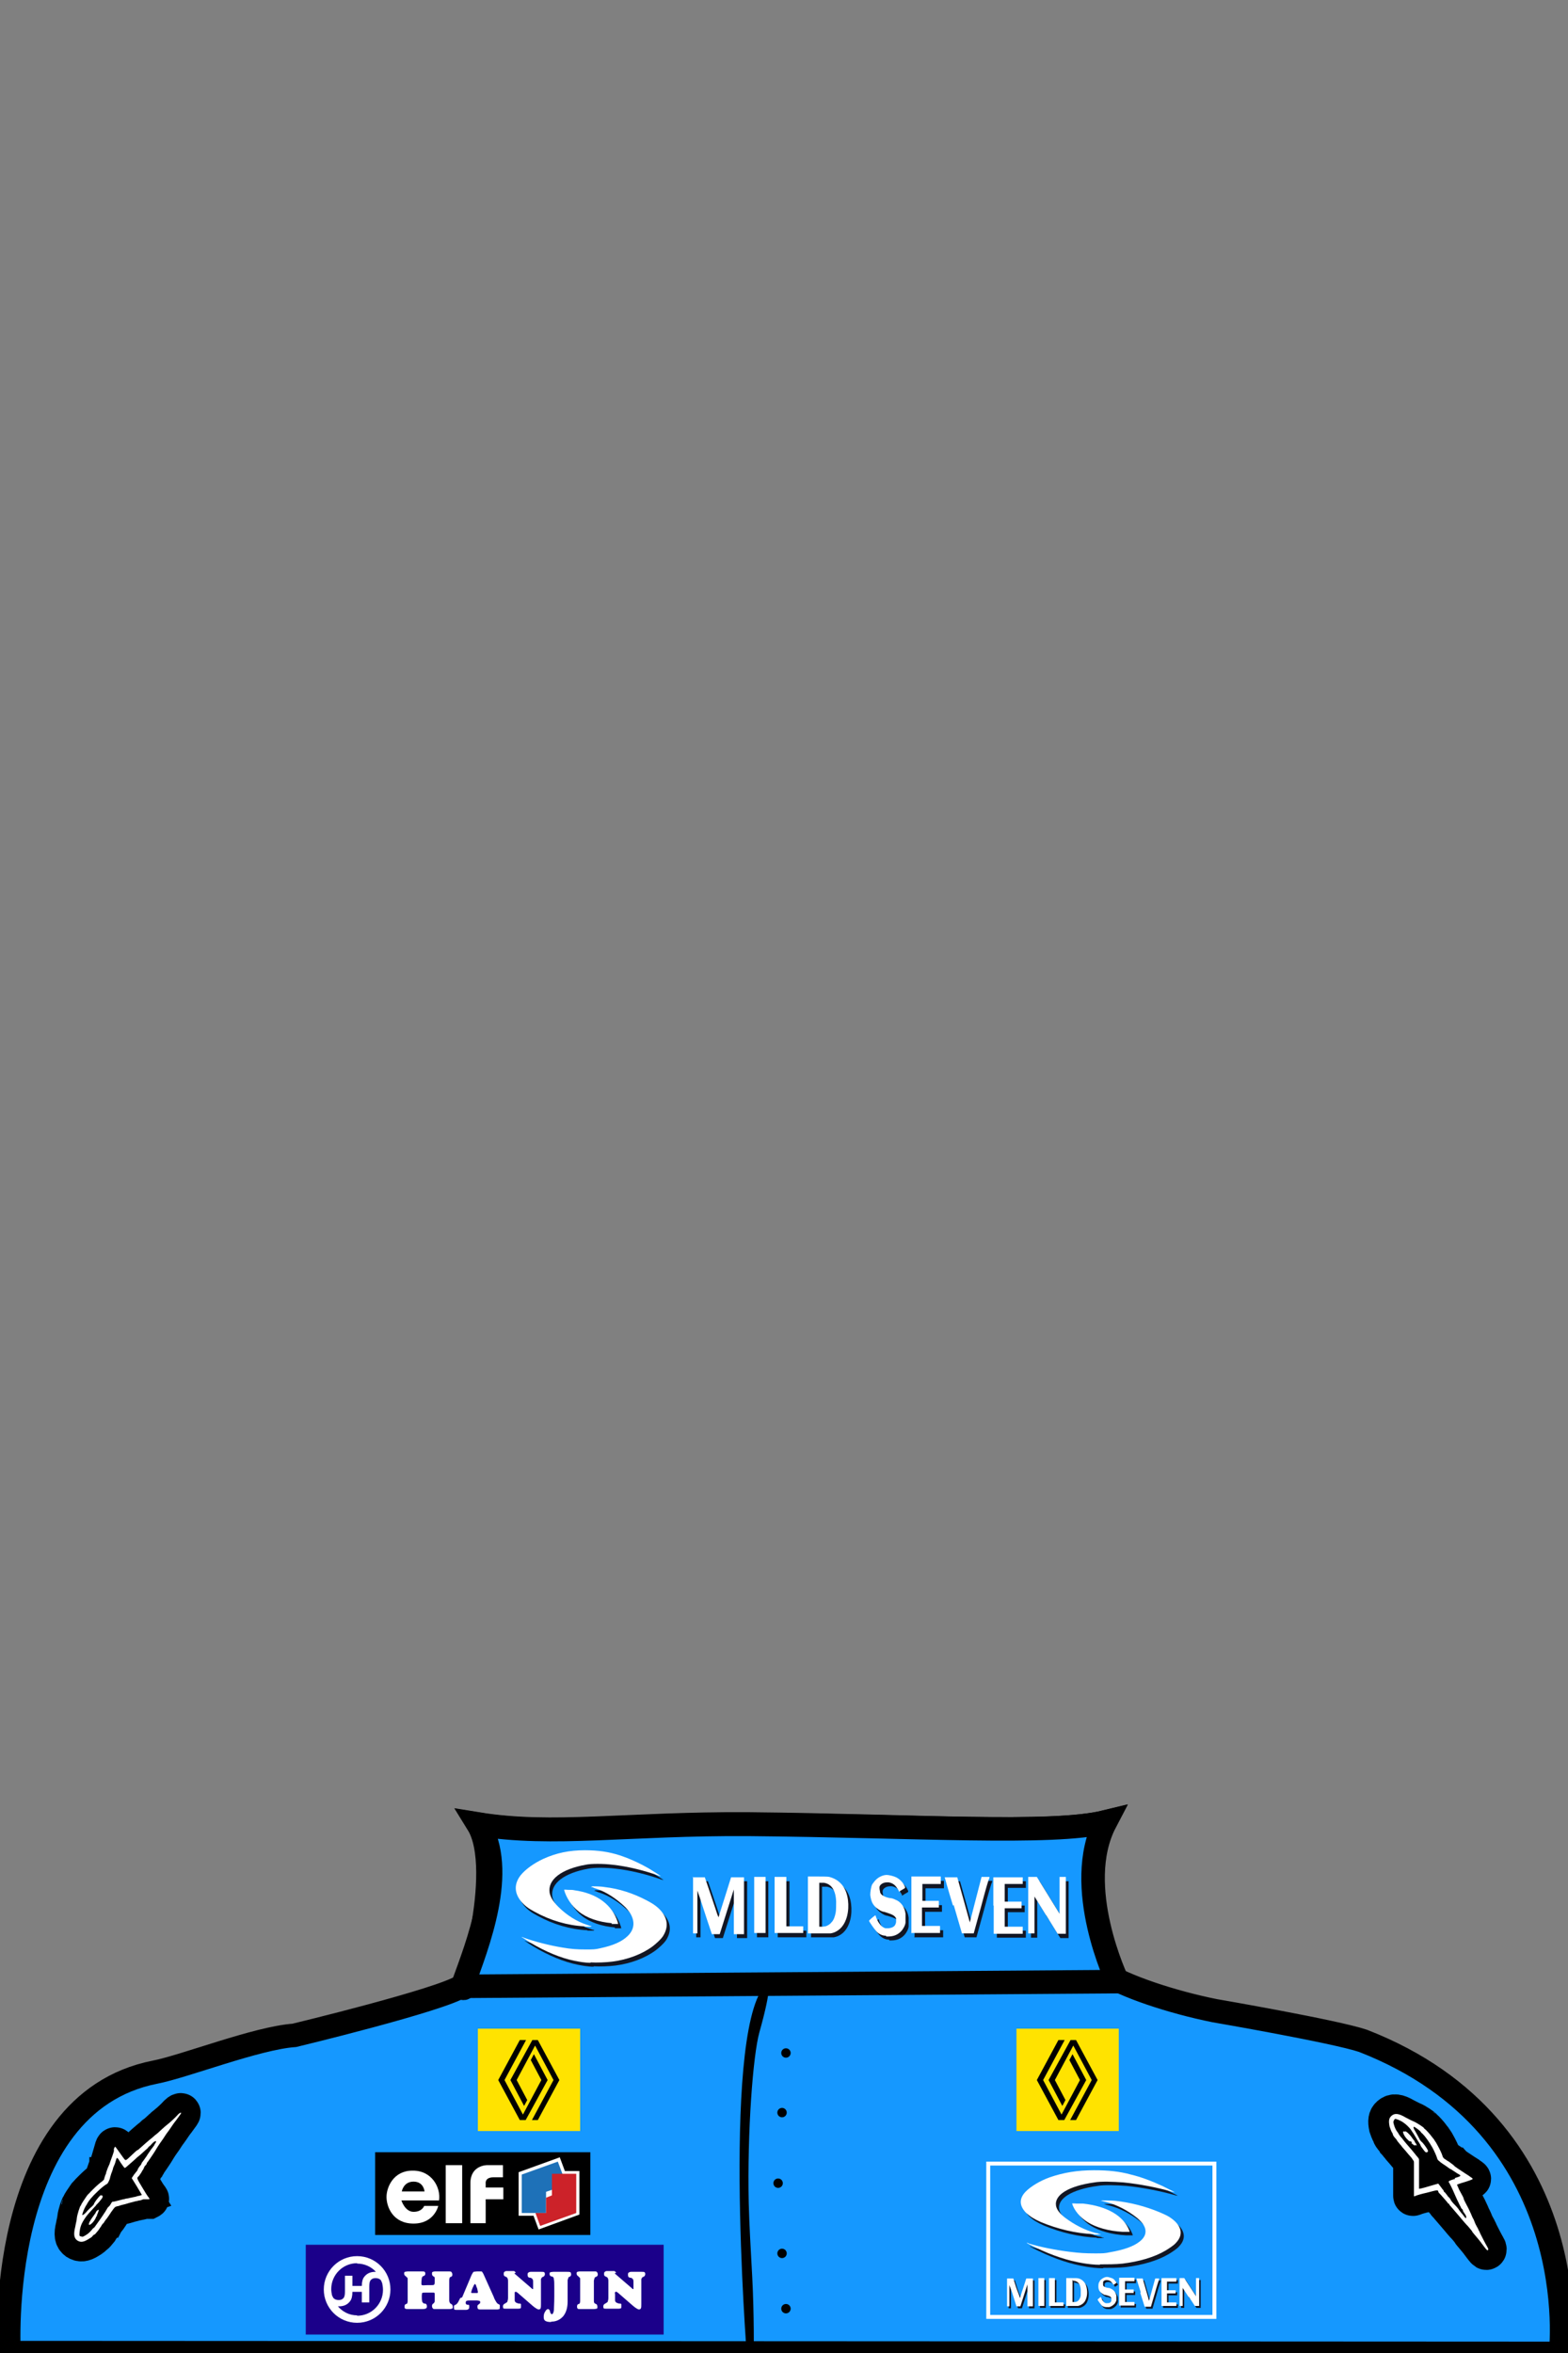 <?xml version="1.0" encoding="UTF-8"?>
<svg xmlns="http://www.w3.org/2000/svg" version="1.1" viewBox="0 0 400 600">
  <rect x="0" y="0" width="400" height="600" fill="#808080" stroke="none"/>
  <defs>
    <style>
      .cls-1 {
        fill: #1b008a;
      }

      .cls-2, .cls-3, .cls-4 {
        fill: #fff;
      }

      .cls-5 {
        fill: #ffe300;
      }

      .cls-3, .cls-6, .cls-7, .cls-8 {
        fill-rule: evenodd;
      }

      .cls-9 {
        stroke: #fff;
      }

      .cls-9, .cls-10 {
        fill: #1598ff;
      }

      .cls-10 {
        stroke-width: 6px;
      }

      .cls-10, .cls-4 {
        stroke: #000;
      }

      .cls-11 {
        fill: #111624;
      }

      .cls-4 {
        stroke-width: 10px;
      }

      .cls-6 {
        fill: #1e71b8;
      }

      .cls-8 {
        fill: #cc2229;
      }
    </style>
  </defs>
  <!-- Generator: Adobe Illustrator 28.7.4, SVG Export Plug-In . SVG Version: 1.2.0 Build 166)  -->
  <g>
    <g id="_x31_6">
      <g id="Layer_1">
        <g id="suit2">
          <path id="Shirt" class="cls-10" d="M281.2,502.8c5.6,3.7,17.7,7.7,28.6,9.9,0,0,30.8,5.3,37.9,7.7,57.4,22.3,50.4,79.7,50.4,79.7l-395.8-.2s-3.8-63.4,37.2-71.5c7.7-1.5,25.9-8.7,35.6-9.4,0,0,37.4-9,42.8-12.6.9,5.7,11.3-29.5,4-41.3,19,3.1,38.2-.2,68.9,0,42.8.4,77.3,2.9,91.1-.5-8.6,16.4-.8,38.2-.8,38.2Z"/>
          <path d="M196,505.5c-12.2,8.8-5.5,94.8-5.5,94.8h1.8s.1-10.1-.4-19.6-.7-12.2-.9-18.9c-.4-18.4,1.1-37.7,2.7-43.5,3.4-12.1,2.3-12.7,2.3-12.7Z"/>
          <circle cx="200.5" cy="523.5" r="1.2"/>
          <circle cx="199.5" cy="538.7" r="1.2"/>
          <circle cx="198.5" cy="556.7" r="1.2"/>
          <circle cx="199.5" cy="574.6" r="1.2"/>
          <circle cx="200.5" cy="588.7" r="1.2"/>
        </g>
      </g>
      <path id="Shirt-neck" class="cls-10" d="M118,506.4c3.8-10.5,11.4-29.4,4.1-41.2,19,3.1,38.2-.2,68.9,0,42.8.4,77.2,2.7,91-.6-8.6,16.4,3.1,40.7,3.1,40.7l-167.1,1.2Z"/>
      <g>
        <path class="cls-4" d="M29.1,548.3c-.1.6-.5,1.6-1,3-.1.3-.2.7-.3.8,0,.1-.2.4-.3.7-.1.3-.3.8-.4,1.1,0,.3-.2.7-.3.9,0,.2-.2.5-.2.7,0,.3-.2.4-.5.7-.6.4-1.6,1.3-2.3,2-.3.3-.7.7-.8.8s-.3.4-.5.5c-.1.1-.3.4-.4.5-.5.7-1.4,2.1-1.4,2.2,0,0,0,.2-.1.2-.2.1-.9,2.3-1,3.2,0,.5-.3,1.5-.4,2.2-.5,2-.3,2.9.5,3.5.8.5,1.5.5,2.8-.3.5-.3,1-.6,1.1-.8.1-.2.4-.4.5-.4.2-.1.5-.5,1-1.1.1-.2.3-.4.4-.6.1-.1.3-.4.4-.6.1-.2.3-.5.5-.6.1-.2.5-.8,1-1.4.4-.6.9-1.3,1-1.5.2-.2.4-.6.6-.8.3-.4.3-.4.8-.6.3,0,.8-.2,1.1-.3.8-.2,1.3-.3,2.2-.6.5-.1,1.1-.3,1.5-.4.3,0,.8-.2,1-.2.2,0,.5-.1.7-.2s.4-.1.5-.1c.1,0,.3,0,.4,0s.3,0,.4,0c.1,0,.3,0,.4,0,.2-.1.2-.1-.1-.5-.2-.2-.9-1.3-1.6-2.5-1.4-2.3-1.4-2.4-1.1-2.7s.3-.3.5-.6.5-.7.6-1c.2-.2.4-.6.5-.9s.3-.4.4-.5c0,0,.1-.2.2-.3s0-.2.1-.3.4-.5.8-1.1,1.1-1.6,1.5-2.3c.4-.7,1.2-1.9,1.8-2.7.5-.8,1-1.5,1-1.5s.4-.5.8-1.1,1-1.5,1.5-2.1c1.2-1.6,1.3-1.8,1.3-1.9,0-.2-.4,0-.7.3-.9,1-2.1,2.1-3,2.8-.3.2-.6.5-.7.6-.1.1-.6.5-1,.9s-1,.9-1.3,1.1c-.3.3-.9.8-1.3,1.1-.7.6-1.3,1.1-2.4,2.1-.3.3-.7.6-.8.6-.2.1-.5.4-2,1.8-.4.4-.8.7-.9.7-.2,0-.2,0-.8-.8-1-1.4-1.7-2.4-1.8-2.5-.2-.2-.3,0-.5.7h0ZM30.8,551.5c.5.7.9,1.3,1,1.3s.3-.1.5-.3c.9-.8,2.1-1.8,2.7-2.4.4-.3,1-.8,1.3-1.1.3-.3.8-.7,1-.9.2-.2.5-.4.5-.5,0-.1.2-.2.3-.3s.4-.3.6-.6c.5-.5.7-.7,1-.7.2,0,.2,0,0,.4-.1.2-.3.4-.3.5s-.2.3-.4.6c-.2.3-.5.6-.6.8s-.6.8-1,1.5c-.5.7-.9,1.3-1,1.4s-.2.2-.3.5-.3.5-.4.6c-.4.5-.6.9-.6,1,0,0,0,.1-.1.2s-.4.5-.8,1l-.6.9,1.3,2.1c.7,1.2,1.3,2.2,1.3,2.2,0,0-.3.1-.6.2-.3,0-.8.2-1.2.3-.3,0-.8.2-1,.2s-.7.2-1,.2-.7.2-.9.2c-.2,0-.7.2-1.2.3-.5.1-1.1.3-1.3.3-.4,0-.4,0-.8.7-.2.3-.4.6-.5.6s-.4.5-.8,1.2c-1.1,1.7-1.7,2.5-2.2,3.2-.2.3-.5.7-.5.7,0,0-.1.2-.3.3s-.3.3-.4.4c-.5.6-1,1.1-1.7,1.5s-.7.4-1,.3c-.2,0-.4-.1-.5-.2-.1-.2,0-1.5.3-2.4.2-.7.7-1.5,1.1-2.1,0,0,.2-.2.2-.3.3-.4.7-.9,2.1-2.4.2-.2.5-.5.6-.7.1-.1.3-.3.3-.3s.4-.4.7-.8c.7-.8.7-1.1.4-1.3-.2,0-.2,0-.4,0-.6.6-1.3,1.5-1.6,2.1,0,.2-.3.5-.5.7-.5.4-1.1,1-1.6,1.6-.5.5-.8.7-.9.6-.1-.1.5-1.7.8-2.1,0-.1.2-.4.3-.5.4-.9,1.5-2.2,2.7-3.3.7-.7,1.9-1.7,2.3-1.9s.4-.3.7-.9c.2-.4.3-.8.3-.9s.2-.6.3-1c.2-.4.3-.9.4-1.1,0-.2.2-.7.4-1.1.2-.4.3-1,.4-1.2.2-.8.3-.8,1.2.7h0Z"/>
        <path class="cls-4" d="M24.5,564.1c-.1.2-.5.7-.7,1-.7.9-1.3,2-1.1,2.2.3.2,1.3-.8,1.7-1.7.1-.3.2-.5.3-.5s0-.1,0-.2c0,0,.2-.4.3-.7.1-.3.2-.6.2-.7,0-.2-.5.2-.8.6Z"/>
        <path class="cls-2" d="M29.1,548.3c-.1.6-.5,1.6-1,3-.1.3-.2.7-.3.8,0,.1-.2.4-.3.7-.1.3-.3.8-.4,1.1,0,.3-.2.7-.3.9,0,.2-.2.5-.2.7,0,.3-.2.4-.5.7-.6.4-1.6,1.3-2.3,2-.3.3-.7.7-.8.8s-.3.4-.5.5c-.1.1-.3.4-.4.5-.5.7-1.4,2.1-1.4,2.2,0,0,0,.2-.1.2-.2.1-.9,2.3-1,3.2,0,.5-.3,1.5-.4,2.2-.5,2-.3,2.9.5,3.5.8.5,1.5.5,2.8-.3.5-.3,1-.6,1.1-.8.1-.2.4-.4.5-.4.2-.1.5-.5,1-1.1.1-.2.3-.4.4-.6.1-.1.3-.4.4-.6.1-.2.3-.5.5-.6.1-.2.5-.8,1-1.4.4-.6.9-1.3,1-1.5.2-.2.4-.6.6-.8.3-.4.3-.4.8-.6.3,0,.8-.2,1.1-.3.8-.2,1.3-.3,2.2-.6.5-.1,1.1-.3,1.5-.4.3,0,.8-.2,1-.2.2,0,.5-.1.7-.2s.4-.1.5-.1c.1,0,.3,0,.4,0s.3,0,.4,0c.1,0,.3,0,.4,0,.2-.1.2-.1-.1-.5-.2-.2-.9-1.3-1.6-2.5-1.4-2.3-1.4-2.4-1.1-2.7s.3-.3.5-.6.5-.7.6-1c.2-.2.4-.6.5-.9s.3-.4.4-.5c0,0,.1-.2.2-.3s0-.2.1-.3.4-.5.8-1.1,1.1-1.6,1.5-2.3c.4-.7,1.2-1.9,1.8-2.7.5-.8,1-1.5,1-1.5s.4-.5.8-1.1,1-1.5,1.5-2.1c1.2-1.6,1.3-1.8,1.3-1.9,0-.2-.4,0-.7.3-.9,1-2.1,2.1-3,2.8-.3.2-.6.5-.7.6-.1.1-.6.5-1,.9s-1,.9-1.3,1.1c-.3.3-.9.8-1.3,1.1-.7.6-1.3,1.1-2.4,2.1-.3.3-.7.6-.8.6-.2.1-.5.4-2,1.8-.4.4-.8.7-.9.7-.2,0-.2,0-.8-.8-1-1.4-1.7-2.4-1.8-2.5-.2-.2-.3,0-.5.7h0ZM30.8,551.5c.5.7.9,1.3,1,1.3s.3-.1.5-.3c.9-.8,2.1-1.8,2.7-2.4.4-.3,1-.8,1.3-1.1.3-.3.8-.7,1-.9.2-.2.5-.4.5-.5,0-.1.2-.2.3-.3s.4-.3.6-.6c.5-.5.7-.7,1-.7.2,0,.2,0,0,.4-.1.2-.3.4-.3.5s-.2.3-.4.6c-.2.3-.5.6-.6.8s-.6.8-1,1.5c-.5.7-.9,1.3-1,1.4s-.2.2-.3.5-.3.5-.4.6c-.4.5-.6.9-.6,1,0,0,0,.1-.1.2s-.4.5-.8,1l-.6.9,1.3,2.1c.7,1.2,1.3,2.2,1.3,2.2,0,0-.3.1-.6.2-.3,0-.8.2-1.2.3-.3,0-.8.2-1,.2s-.7.2-1,.2-.7.2-.9.2c-.2,0-.7.2-1.2.3-.5.1-1.1.3-1.3.3-.4,0-.4,0-.8.7-.2.3-.4.6-.5.6s-.4.5-.8,1.2c-1.1,1.7-1.7,2.5-2.2,3.2-.2.3-.5.7-.5.7,0,0-.1.2-.3.3s-.3.3-.4.4c-.5.6-1,1.1-1.7,1.5s-.7.4-1,.3c-.2,0-.4-.1-.5-.2-.1-.2,0-1.5.3-2.4.2-.7.7-1.5,1.1-2.1,0,0,.2-.2.2-.3.3-.4.7-.9,2.1-2.4.2-.2.5-.5.6-.7.1-.1.3-.3.3-.3s.4-.4.7-.8c.7-.8.7-1.1.4-1.3-.2,0-.2,0-.4,0-.6.6-1.3,1.5-1.6,2.1,0,.2-.3.5-.5.7-.5.4-1.1,1-1.6,1.6-.5.5-.8.7-.9.6-.1-.1.5-1.7.8-2.1,0-.1.2-.4.3-.5.4-.9,1.5-2.2,2.7-3.3.7-.7,1.9-1.7,2.3-1.9s.4-.3.7-.9c.2-.4.3-.8.3-.9s.2-.6.3-1c.2-.4.3-.9.4-1.1,0-.2.2-.7.4-1.1.2-.4.3-1,.4-1.2.2-.8.3-.8,1.2.7h0Z"/>
        <path class="cls-2" d="M24.5,564.1c-.1.2-.5.7-.7,1-.7.9-1.3,2-1.1,2.2.3.2,1.3-.8,1.7-1.7.1-.3.2-.5.3-.5s0-.1,0-.2c0,0,.2-.4.3-.7.1-.3.2-.6.2-.7,0-.2-.5.2-.8.6Z"/>
      </g>
      <g>
        <path class="cls-4" d="M374.4,554.8c-.5-.3-1.4-.9-2.6-1.7-.3-.2-.6-.4-.7-.5-.1,0-.4-.3-.6-.5-.2-.2-.7-.5-.9-.7-.3-.2-.6-.4-.8-.5-.1-.1-.4-.3-.6-.4-.2-.2-.4-.3-.5-.7-.2-.7-.8-1.9-1.3-2.8-.2-.4-.5-.9-.6-1s-.2-.4-.4-.6c-.1-.1-.3-.4-.4-.5-.5-.7-1.6-1.9-1.8-2,0,0-.2-.1-.2-.2,0-.2-2-1.5-2.8-1.8-.5-.2-1.4-.7-2-1-1.7-1-2.7-1.1-3.5-.4-.7.6-.8,1.3-.5,2.8.2.6.4,1.1.5,1.3.1.2.3.4.3.6,0,.2.3.7.8,1.2.1.1.3.4.4.6.1.1.3.4.5.6.1.2.4.4.5.6.1.2.6.7,1.1,1.3.5.6,1,1.2,1.2,1.4.2.2.5.6.6.8.3.4.3.4.3.9,0,.3,0,.8,0,1.1,0,.9,0,1.3,0,2.3,0,.5,0,1.2,0,1.5,0,.3,0,.8,0,1,0,.2,0,.5,0,.7s0,.4,0,.5c0,.1,0,.3,0,.4s0,.3,0,.4c0,0,0,.3,0,.4,0,.2,0,.2.5,0,.2-.1,1.5-.5,2.9-.8,2.6-.7,2.7-.7,2.8-.3s.2.4.5.7.6.7.8.9c.2.2.5.6.7.8s.3.4.4.5c0,0,.1.2.2.2s.2.1.2.2.4.5.9,1.1,1.3,1.5,1.8,2.1c.5.6,1.4,1.7,2.1,2.4.6.7,1.1,1.3,1.1,1.4s.4.5.8,1,1.2,1.4,1.6,2c1.2,1.6,1.4,1.8,1.5,1.7.2,0,.2-.4,0-.7-.7-1.2-1.4-2.6-1.9-3.6-.1-.3-.3-.7-.4-.8,0-.1-.3-.7-.6-1.2s-.5-1.2-.7-1.6c-.2-.3-.5-1-.7-1.5-.4-.9-.7-1.5-1.4-2.8-.2-.4-.4-.8-.4-.9,0-.2-.2-.6-1.2-2.4-.2-.5-.4-1-.5-1.1,0-.2.1-.2,1-.5,1.7-.5,2.8-.9,2.9-1,.2-.1,0-.3-.5-.6h0ZM370.8,555.6c-.8.2-1.5.5-1.6.6s0,.3.2.6c.6,1.1,1.2,2.5,1.5,3.2.2.5.5,1.1.7,1.5.2.4.4.9.6,1.2.1.3.3.6.4.6,0,0,.2.2.2.4s.2.4.4.7c.4.6.5.8.4,1.1,0,.2-.1.2-.4-.2-.2-.2-.3-.4-.3-.4s-.2-.3-.5-.6c-.2-.3-.5-.6-.6-.8s-.6-.8-1.2-1.4c-.6-.6-1-1.2-1-1.3s-.2-.3-.4-.5-.4-.4-.4-.5c-.4-.5-.7-.9-.8-.9,0,0-.1,0-.1-.2s-.4-.5-.7-1l-.7-.9-2.4.7c-1.3.4-2.5.7-2.5.6,0,0,0-.3,0-.6,0-.3,0-.8,0-1.2,0-.3,0-.8,0-1s0-.7,0-1,0-.7,0-.9c0-.2,0-.7,0-1.2,0-.5,0-1.1,0-1.3,0-.4,0-.4-.4-.9-.3-.3-.5-.6-.5-.6s-.4-.5-.9-1.1c-1.3-1.5-2-2.3-2.5-3-.3-.3-.5-.6-.6-.7,0,0-.1-.2-.2-.3s-.2-.4-.3-.5c-.5-.6-.8-1.3-1-2s-.2-.8,0-1.1c0-.2.3-.4.3-.4.3,0,1.4.4,2.2,1,.6.4,1.3,1.1,1.7,1.6,0,0,.2.2.2.3.3.4.7,1,1.7,2.7.2.3.4.6.5.8.1.1.2.3.2.4s.3.5.6.9c.6.9.9,1,1.2.7.1-.1.1-.2,0-.5-.4-.7-1.1-1.7-1.6-2.1-.1-.1-.4-.4-.5-.7-.3-.6-.7-1.3-1.1-2-.4-.6-.5-1-.3-1.1.1,0,1.5.9,1.8,1.4,0,.1.3.3.4.4.7.7,1.7,2.1,2.5,3.5.5.9,1.1,2.3,1.2,2.7s.2.5.7.9c.3.3.7.5.8.6s.5.3.9.6c.4.3.8.6,1,.7.2,0,.6.4,1,.6.4.3.9.6,1.1.7.7.4.7.5-1,1h0Z"/>
        <path class="cls-4" d="M360.5,546c-.2-.2-.5-.6-.7-.9-.6-.9-1.6-1.8-1.8-1.6-.3.2.4,1.5,1.1,2.1.2.2.4.4.4.4s0,.1.2.2c0,0,.4.3.6.5.3.2.5.4.6.4.2,0,0-.5-.4-.9Z"/>
        <path class="cls-2" d="M374.7,554.8c-.5-.3-1.4-.9-2.6-1.7-.3-.2-.6-.4-.7-.5-.1,0-.4-.3-.6-.5-.2-.2-.7-.5-.9-.7-.3-.2-.6-.4-.8-.5-.1-.1-.4-.3-.6-.4-.2-.2-.4-.3-.5-.7-.2-.7-.8-1.9-1.3-2.8-.2-.4-.5-.9-.6-1s-.2-.4-.4-.6c-.1-.1-.3-.4-.4-.5-.5-.7-1.6-1.9-1.8-2,0,0-.2-.1-.2-.2,0-.2-2-1.5-2.8-1.8-.5-.2-1.4-.7-2-1-1.7-1-2.7-1.1-3.5-.4-.7.6-.8,1.3-.5,2.8.2.6.4,1.1.5,1.3.1.2.3.4.3.6,0,.2.3.7.8,1.2.1.1.3.4.4.6.1.1.3.4.5.6.1.2.4.4.5.6.1.2.6.7,1.1,1.3.5.6,1,1.2,1.2,1.4.2.2.5.6.6.8.3.4.3.4.3.9,0,.3,0,.8,0,1.1,0,.9,0,1.3,0,2.3,0,.5,0,1.2,0,1.5,0,.3,0,.8,0,1,0,.2,0,.5,0,.7s0,.4,0,.5c0,.1,0,.3,0,.4s0,.3,0,.4c0,0,0,.3,0,.4,0,.2,0,.2.5,0,.2-.1,1.5-.5,2.9-.8,2.6-.7,2.7-.7,2.8-.3s.2.4.5.7.6.7.8.9c.2.2.5.6.7.8s.3.4.4.5c0,0,.1.2.2.2s.2.1.2.2.4.5.9,1.1,1.3,1.5,1.8,2.1c.5.6,1.4,1.7,2.1,2.4.6.7,1.1,1.3,1.1,1.4s.4.5.8,1,1.2,1.4,1.6,2c1.2,1.6,1.4,1.8,1.5,1.7.2,0,.2-.4,0-.7-.7-1.2-1.4-2.6-1.9-3.6-.1-.3-.3-.7-.4-.8,0-.1-.3-.7-.6-1.2s-.5-1.2-.7-1.6c-.2-.3-.5-1-.7-1.5-.4-.9-.7-1.5-1.4-2.8-.2-.4-.4-.8-.4-.9,0-.2-.2-.6-1.2-2.4-.2-.5-.4-1-.5-1.1,0-.2.1-.2,1-.5,1.7-.5,2.8-.9,2.9-1,.2-.1,0-.3-.5-.6h0ZM371.2,555.6c-.8.2-1.5.5-1.6.6s0,.3.2.6c.6,1.1,1.2,2.5,1.5,3.2.2.5.5,1.1.7,1.5.2.4.4.9.6,1.2.1.3.3.6.4.6,0,0,.2.2.2.4s.2.4.4.7c.4.6.5.8.4,1.1,0,.2-.1.2-.4-.2-.2-.2-.3-.4-.3-.4s-.2-.3-.5-.6c-.2-.3-.5-.6-.6-.8s-.6-.8-1.2-1.4c-.6-.6-1-1.2-1-1.3s-.2-.3-.4-.5-.4-.4-.4-.5c-.4-.5-.7-.9-.8-.9,0,0-.1,0-.1-.2s-.4-.5-.7-1l-.7-.9-2.4.7c-1.3.4-2.5.7-2.5.6,0,0,0-.3,0-.6,0-.3,0-.8,0-1.2,0-.3,0-.8,0-1s0-.7,0-1,0-.7,0-.9c0-.2,0-.7,0-1.2,0-.5,0-1.1,0-1.3,0-.4,0-.4-.4-.9-.3-.3-.5-.6-.5-.6s-.4-.5-.9-1.1c-1.3-1.5-2-2.3-2.5-3-.3-.3-.5-.6-.6-.7,0,0-.1-.2-.2-.3s-.2-.4-.3-.5c-.5-.6-.8-1.3-1-2s-.2-.8,0-1.1c0-.2.3-.4.3-.4.3,0,1.4.4,2.2,1,.6.4,1.3,1.1,1.7,1.6,0,0,.2.2.2.3.3.4.7,1,1.7,2.7.2.3.4.6.5.8.1.1.2.3.2.4s.3.5.6.9c.6.9.9,1,1.2.7.1-.1.1-.2,0-.5-.4-.7-1.1-1.7-1.6-2.1-.1-.1-.4-.4-.5-.7-.3-.6-.7-1.3-1.1-2-.4-.6-.5-1-.3-1.1.1,0,1.5.9,1.8,1.4,0,.1.3.3.4.4.7.7,1.7,2.1,2.5,3.5.5.9,1.1,2.3,1.2,2.7s.2.5.7.9c.3.3.7.5.8.6s.5.3.9.6c.4.3.8.6,1,.7.2,0,.6.4,1,.6.4.3.9.6,1.1.7.7.4.7.5-1,1h0Z"/>
        <path class="cls-2" d="M360.9,546c-.2-.2-.5-.6-.7-.9-.6-.9-1.6-1.8-1.8-1.6-.3.2.4,1.5,1.1,2.1.2.2.4.4.4.4s0,.1.2.2c0,0,.4.3.6.5.3.2.5.4.6.4.2,0,0-.5-.4-.9Z"/>
      </g>
      <g>
        <rect class="cls-9" x="252.1" y="551.7" width="57.7" height="39.1"/>
        <path id="path668-9-0-8" class="cls-11" d="M281.4,578.4c-1.5,0-3.1-.2-4.3-.4-3.7-.6-7.8-1.9-12.1-4-1-.5-2.3-1.1-2.3-1.2,0,0,.3,0,.6.2,2.9.9,7.1,1.7,10.4,2.1,2.4.3,4,.4,6.4.4,2.1,0,2.5,0,3.9-.3,3.5-.6,6-1.5,7.5-2.7,1.7-1.3,2-2.9.8-4.6-.3-.4-1-1.1-1.5-1.5-2.4-1.9-5.1-3.3-7.8-4-.4-.1-.9-.2-1.1-.3h-.3c0,0,.3-.1.3-.1.4,0,2.4,0,3.4.1,3.8.4,7.7,1.4,11.3,2.9,1.6.7,2.3,1,3.2,1.7,2.5,1.9,2.9,4.1,1,6.1-.5.6-1.7,1.4-2.7,2-2.9,1.7-6.8,2.8-10.9,3.3-1.7.2-4.2.2-5.8.2h0ZM279.8,570.6c-4.5-.2-9.2-1.3-13.5-3.1-1.8-.8-2.7-1.4-3.7-2.3-1.8-1.8-1.9-3.7-.1-5.5,1.3-1.3,3.6-2.7,6.1-3.6,3.5-1.2,7-1.8,11.3-1.8,3.6,0,6.5.3,9.4,1.1,2.5.6,5.2,1.6,8,2.9.8.4,3,1.5,3.2,1.6,0,0,0,0-.6-.1-3.8-1.1-8.5-2-12.5-2.4-2.7-.2-5.8-.3-7.4,0-6.6.9-10.3,3.2-9.8,6,.2,1,1,2,2.3,3,2.4,1.8,5.1,3.2,7.8,3.9.4,0,.8.2,1,.3h.3c0,.1-.2.1-.2.1-.2,0-.9,0-1.6,0h0ZM287.2,570c-3.6-.2-6.8-1.1-9-2.5-1.9-1.2-3.4-3-3.9-4.7h0c0-.1,1.1,0,1.1,0,.6,0,1.4,0,1.7,0,6.2.7,10.3,3.1,11.8,6.9,0,.2.1.3.1.3,0,0-1.4,0-1.8,0h0Z"/>
        <path id="path668-0-8" class="cls-2" d="M280.6,577.5c-1.5,0-3.1-.2-4.3-.4-3.7-.6-7.8-1.9-12.1-4-1-.5-2.3-1.1-2.3-1.2,0,0,.3,0,.6.2,2.9.9,7.1,1.7,10.4,2.1,2.4.3,4,.4,6.4.4,2.1,0,2.5,0,3.9-.3,3.5-.6,6-1.5,7.5-2.7,1.7-1.3,2-2.9.8-4.6-.3-.4-1-1.1-1.5-1.5-2.4-1.9-5.1-3.3-7.8-4-.4-.1-.9-.2-1.1-.3h-.3c0,0,.3-.1.3-.1.4,0,2.4,0,3.4.1,3.8.4,7.7,1.4,11.3,2.9,1.6.7,2.3,1,3.2,1.7,2.5,1.9,2.9,4.1,1,6.1-.5.6-1.7,1.4-2.7,2-2.9,1.7-6.8,2.8-10.9,3.3-1.7.2-4.2.2-5.8.2h0ZM279,569.7c-4.5-.2-9.2-1.3-13.5-3.1-1.8-.8-2.7-1.4-3.7-2.3-1.8-1.8-1.9-3.7-.1-5.5,1.3-1.3,3.6-2.7,6.1-3.6,3.5-1.2,7-1.8,11.3-1.8,3.6,0,6.5.3,9.4,1.1,2.5.6,5.2,1.6,8,2.9.8.4,3,1.5,3.2,1.6,0,0,0,0-.6-.1-3.8-1.1-8.5-2-12.5-2.4-2.7-.2-5.8-.3-7.4,0-6.6.9-10.3,3.2-9.8,6,.2,1,1,2,2.3,3,2.4,1.8,5.1,3.2,7.8,3.9.4,0,.8.2,1,.3h.3c0,.1-.2.1-.2.1-.2,0-.9,0-1.6,0h0ZM286.4,569.1c-3.6-.2-6.8-1.1-9-2.5-1.9-1.2-3.4-3-3.9-4.7h0c0-.1,1.1,0,1.1,0,.6,0,1.4,0,1.7,0,6.2.7,10.3,3.1,11.8,6.9,0,.2.1.3.1.3,0,0-1.4,0-1.8,0h0Z"/>
        <path id="path682-1-3-7" class="cls-11" d="M272.4,581.4v.6c0,.5,0,6.3,0,6.5,0,0,2.8,0,3,0,.9-.2,1.7-.8,2-1.7.5-1.1.4-2.8-.1-3.9-.4-.7-1-1.2-1.7-1.4-.4-.1-.5-.1-1.9-.1h-1.2ZM274.1,582.1c.1,0,.3,0,.4,0,1,.2,1.5.9,1.6,2.3,0,.3,0,1.1,0,1.3,0,.6-.3,1-.5,1.3-.2.3-.5.4-.8.5-.1,0-.2,0-.5,0h-.3s0-2.8,0-2.8v-2.8h0s0,0,.2,0h0Z"/>
        <path id="path686-2-9-5" class="cls-11" d="M268,581.4v7.1h3.7v-.9h-2.2v-6.2h-1.5Z"/>
        <path id="path684-2-2-9" class="cls-11" d="M265.3,581.4v7.1h1.5v-7.1h-1.5Z"/>
        <path id="path586-2-7-3" class="cls-11" d="M257.3,581.4v3.6s0,3.6,0,3.6h.3c.2,0,.3,0,.3,0,0,0,0-.4,0-2.7v-2.7s.3.8.3.8c.2.5.6,1.7.9,2.7l.6,1.9h1l.9-2.8.9-2.8v2.8s0,2.8,0,2.8h1.4v-7.1h-1.7l-.8,2.5c-.5,1.4-.8,2.5-.8,2.5,0,0,0-.1-.1-.3,0-.2-.5-1.3-.9-2.5l-.7-2.2h-.8s-.8,0-.8,0Z"/>
        <path id="path698-9-9-6" class="cls-11" d="M291.4,585c-.6-1.9-1.1-3.5-1.1-3.5,0,0,.4,0,.8,0h.8s.8,2.8.8,2.8c.5,1.6.8,2.8.8,2.9,0,0,.3-.9.8-2.8l.8-2.9h.5s.5,0,.5,0v.2c0,0-.6,1.7-1.1,3.6l-1,3.4h-.8s-.8,0-.8,0l-1.1-3.5Z"/>
        <path id="path696-4-6-0" class="cls-11" d="M285.9,588.5s0-1.6,0-3.6v-3.6h3.9v.9h-2.4v2.1h2.2v.9h-2.2v2.3h1.2s1.2,0,1.2,0v.9h-1.9c-1,0-1.9,0-1.9,0h0Z"/>
        <path id="path694-9-2-2" class="cls-11" d="M303.6,586.2l-1.5-2.3v2.3s0,2.3,0,2.3h-.8v-7.1h.6s.6,0,.6,0l1.5,2.3,1.5,2.3v-2.3s0-2.3,0-2.3h.8v7.1h-1.1l-1.5-2.3h0Z"/>
        <path id="path692-2-0-7" class="cls-11" d="M296.7,585v-3.6h3.8v.9h-2.4v2.2h2.2v.8h-2.2v2.3h2.4v.9h-3.8v-3.6Z"/>
        <path id="path646-9-0-0" class="cls-11" d="M282.6,588.8c-.5,0-1-.2-1.3-.6-.2-.2-.9-1.2-.9-1.3s.8-.7.8-.7,0,.1.1.2c.3.8.8,1.3,1.2,1.4.1,0,.2,0,.4,0,.6,0,.9-.2,1-.6,0-.1,0-.2,0-.4s0-.2,0-.3c0-.1-.2-.3-.3-.4-.2-.1-.7-.3-1.2-.4-.1,0-.3,0-.4-.1-.4-.2-.8-.5-1.1-.9-.2-.3-.3-.7-.3-1.1,0-.4,0-1,.3-1.3,0-.2.4-.6.6-.7.4-.3.9-.5,1.3-.5.3,0,.9.2,1.2.3.3.1.6.3.8.6.2.2.4.5.4.6s-.2.1-.4.3c-.2.1-.4.3-.4.2,0,0,0,0,0,0,0-.1-.2-.4-.4-.6-.3-.4-.8-.6-1.3-.6-.5,0-.8.2-.9.5,0,.2,0,.5,0,.7,0,0,0,0,0,.1,0,0,0,.1.1.2.2.3.6.4,1.2.5.3,0,.5.1.7.2.7.3,1.2.9,1.4,1.8,0,.3,0,.8,0,1.1,0,.2-.2.5-.3.7-.3.5-.9.9-1.5,1.1-.2,0-.5,0-.8,0h0Z"/>
        <path id="path682-15-7" class="cls-2" d="M272,580.9v.6c0,.5,0,6.3,0,6.5,0,0,2.8,0,3,0,.9-.2,1.7-.8,2-1.7.5-1.1.4-2.8-.1-3.9-.4-.7-1-1.2-1.7-1.4-.4-.1-.5-.1-1.9-.1h-1.2ZM273.7,581.6c.1,0,.3,0,.4,0,1,.2,1.5.9,1.6,2.3,0,.3,0,1.1,0,1.3,0,.6-.3,1-.5,1.3-.2.3-.5.4-.8.5-.1,0-.2,0-.5,0h-.3s0-2.8,0-2.8v-2.8h0s0,0,.2,0h0Z"/>
        <path id="path686-6-7" class="cls-2" d="M267.6,580.9v7.1h3.7v-.9h-2.2v-6.2h-1.5Z"/>
        <path id="path684-8-6" class="cls-2" d="M264.9,580.9v7.1h1.5v-7.1h-1.5Z"/>
        <path id="path586-1-5" class="cls-2" d="M256.9,580.9v3.6s0,3.6,0,3.6h.3c.2,0,.3,0,.3,0,0,0,0-.4,0-2.7v-2.7s.3.8.3.8c.2.5.6,1.7.9,2.7l.6,1.9h1l.9-2.8.9-2.8v2.8s0,2.8,0,2.8h1.4v-7.1h-1.7l-.8,2.5c-.5,1.4-.8,2.5-.8,2.5,0,0,0-.1-.1-.3,0-.2-.5-1.3-.9-2.5l-.7-2.2h-.8s-.8,0-.8,0Z"/>
        <path id="path698-7-4" class="cls-2" d="M291,584.5c-.6-1.9-1.1-3.5-1.1-3.5,0,0,.4,0,.8,0h.8s.8,2.8.8,2.8c.5,1.6.8,2.8.8,2.9,0,0,.3-.9.8-2.8l.8-2.9h.5s.5,0,.5,0v.2c0,0-.6,1.7-1.1,3.6l-1,3.4h-.8s-.8,0-.8,0l-1.1-3.5Z"/>
        <path id="path696-6-1" class="cls-2" d="M285.5,588s0-1.6,0-3.6v-3.6h3.9v.9h-2.4v2.1h2.2v.9h-2.2v2.3h1.2s1.2,0,1.2,0v.9h-1.9c-1,0-1.9,0-1.9,0h0Z"/>
        <path id="path694-0-8" class="cls-2" d="M303.2,585.7l-1.5-2.3v2.3s0,2.3,0,2.3h-.8v-7.1h.6s.6,0,.6,0l1.5,2.3,1.5,2.3v-2.3s0-2.3,0-2.3h.8v7.1h-1.1l-1.5-2.3h0Z"/>
        <path id="path692-8-5" class="cls-2" d="M296.3,584.5v-3.6h3.8v.9h-2.4v2.2h2.2v.8h-2.2v2.3h2.4v.9h-3.8v-3.6Z"/>
        <path id="path646-0-9" class="cls-2" d="M282.2,588.3c-.5,0-1-.2-1.3-.6-.2-.2-.9-1.2-.9-1.3s.8-.7.8-.7,0,.1.1.2c.3.8.8,1.3,1.2,1.4.1,0,.2,0,.4,0,.6,0,.9-.2,1-.6,0-.1,0-.2,0-.4s0-.2,0-.3c0-.1-.2-.3-.3-.4-.2-.1-.7-.3-1.2-.4-.1,0-.3,0-.4-.1-.4-.2-.8-.5-1.1-.9-.2-.3-.3-.7-.3-1.1,0-.4,0-1,.3-1.3,0-.2.4-.6.6-.7.4-.3.9-.5,1.3-.5.3,0,.9.2,1.2.3.3.1.6.3.8.6.2.2.4.5.4.6s-.2.1-.4.3c-.2.1-.4.3-.4.2,0,0,0,0,0,0,0-.1-.2-.4-.4-.6-.3-.4-.8-.6-1.3-.6-.5,0-.8.2-.9.5,0,.2,0,.5,0,.7,0,0,0,0,0,.1,0,0,0,.1.1.2.2.3.6.4,1.2.5.3,0,.5.1.7.2.7.3,1.2.9,1.4,1.8,0,.3,0,.8,0,1.1,0,.2-.2.5-.3.7-.3.5-.9.9-1.5,1.1-.2,0-.5,0-.8,0h0Z"/>
      </g>
      <g>
        <path class="cls-7" d="M150.6,569.9v-21.1h-54.9v21.1h54.9Z"/>
        <path class="cls-3" d="M132.4,565h3.7l1.3,3.5,10.4-3.8v-11.1h-3.7l-1.3-3.5-10.5,3.8v11.1h0Z"/>
        <path class="cls-6" d="M133.1,564.3h6.2v-5.4l1.5-.5v-4h2.7l-1.2-3.2-9.2,3.3v9.8h0Z"/>
        <path class="cls-8" d="M147,554.3h-6.2v5.5l-1.5.6v3.9h-2.7l1.2,3.3,9.2-3.3v-9.9Z"/>
        <path class="cls-3" d="M117.9,566.9v-14.8h-4.2v14.8h4.2ZM123.9,566.9v-6.1h4.5v-3h-4.5v-1s-.3-1.6,2-1.6h2.4v-3.1h-4.1s-4.2,0-4.2,4.6v10.2h4ZM105.2,553.5c-4.8,0-6.6,4.2-6.6,6.7s1.6,6.8,6.9,6.8,6.3-4.5,6.3-4.5h-3.6s-.5,1.5-2.7,1.5-3.1-2.9-3.1-2.9h9.6c.5-3.2-1.8-7.7-6.8-7.6ZM102.5,558.8s.4-2.5,3-2.5,2.8,2.5,2.8,2.5h-5.8Z"/>
      </g>
      <rect class="cls-1" x="78" y="572.4" width="91.3" height="22.9"/>
      <g>
        <path class="cls-2" d="M91.1,575.3c-4.7,0-8.5,3.8-8.5,8.5s3.8,8.5,8.5,8.5,8.5-3.8,8.5-8.5-3.8-8.5-8.5-8.5ZM91.1,577.2c1.9,0,3.6.8,4.8,2.1,0,0-.1,0-.2,0-1.3,0-2.2.5-2.8,1.3-.4.5-.6,1.3-.6,2.3h-2.4v-2.6h-1.9v4c0,.8-.1,1.3-.3,1.6-.3.4-.7.6-1.3.6-.6,0-1.1-.2-1.4-.6-.1-.2-.3-.6-.3-.6-.1-.5-.2-1-.2-1.6,0-3.6,2.9-6.6,6.6-6.6ZM91.1,590.4c-2,0-3.7-.9-4.9-2.3,0,0,.2,0,.3,0,1.3,0,2.2-.5,2.8-1.3.4-.5.6-1.3.6-2.4h2.4v2.7h1.9v-4c0-.8.1-1.3.3-1.6.3-.4.7-.6,1.3-.6.6,0,1.1.2,1.4.6.1.2.3.7.3.7.1.5.2,1.1.2,1.7,0,3.6-2.9,6.6-6.6,6.6Z"/>
        <g>
          <path class="cls-2" d="M108.7,584.6h-.2c-.4,0-.7,0-.8.1,0,0-.1.3-.1.8s0,1,.1,1.3c0,.3.3.5.5.6,0,0,.1,0,.2,0,.3,0,.5.3.5.6s0,.5-.2.6c-.1.1-.4.2-1,.2s-.4,0-.7,0-.5,0-.7,0-.5,0-.9,0c-.4,0-.7,0-.8,0h-.2c-.5,0-.8,0-1-.1s-.2-.3-.2-.5c0-.4.1-.6.4-.7.1,0,.2,0,.2-.1.1,0,.2-.3.2-.7,0-.4,0-1.1,0-2.1v-.7c0-1.2,0-2.1,0-2.5,0-.4,0-.6-.2-.7,0,0-.1,0-.2-.2-.3-.2-.5-.4-.5-.7s0-.4.2-.5c.1,0,.4-.1.8-.1s.5,0,.9,0c.4,0,.7,0,.9,0,.3,0,.6,0,1,0,.4,0,.6,0,.7,0,.4,0,.6,0,.7.1.1,0,.2.2.2.5s-.2.5-.5.6c0,0,0,0,0,0-.2,0-.3.2-.4.5,0,.2-.1.6-.1,1.2s0,.5.2.6.6,0,1.3,0h.8c.5,0,.8,0,.9-.1.1,0,.2-.3.2-.7v-.3c0-.3,0-.5,0-.7,0-.2-.1-.3-.2-.4,0,0,0,0-.1,0-.3-.2-.4-.4-.4-.7s0-.4.2-.5c.1,0,.3-.1.6-.1s.3,0,.7,0c.4,0,.8,0,1.2,0s.6,0,.9,0c.3,0,.5,0,.6,0,.4,0,.7,0,.8.2s.2.3.2.6-.1.5-.4.6c0,0,0,0-.1,0-.2.1-.3.4-.3.9,0,.4,0,1.4,0,2.8s0,1.9,0,2.3c0,.4.2.7.3.8,0,0,.1,0,.2.1.2.1.4.3.4.7s0,.4-.2.5c-.1,0-.3.1-.6.1h-.2c-.8,0-1.5,0-2.4,0h-.1c-.1,0-.3,0-.6,0-.2,0-.4,0-.4,0-.3,0-.5,0-.6-.2-.1-.1-.2-.3-.2-.6s.1-.4.3-.6c0,0,.1-.1.2-.1,0-.1.2-.3.2-.5,0-.2,0-.5,0-.9s0-.2,0-.4c0-.2,0-.3,0-.4,0-.3,0-.4-.2-.5-.2,0-.6,0-1.3,0h-.6Z"/>
          <path class="cls-2" d="M117.9,585.8l2.4-5.7c.2-.4.4-.7.5-.8.2,0,.5-.1,1-.1s.8,0,1,0c.2,0,.3.3.5.6l2.7,6c0,0,0,.1.1.3.4.8.7,1.3,1,1.4.2.1.4.2.4.3,0,0,0,.2,0,.4,0,.3,0,.5-.1.6,0,0-.3.1-.6.1h-.1c-.2,0-.5,0-1,0-.4,0-.8,0-1,0-.3,0-.7,0-1.2,0-.4,0-.7,0-.8,0-.3,0-.5,0-.7-.1-.1,0-.2-.3-.2-.5s0-.3,0-.4c0,0,.2-.2.3-.3,0,0,0,0,0,0,.3-.2.4-.3.4-.5s0-.3-.2-.4c-.1,0-.4-.1-.7-.1s-.5,0-.8,0h-.5c-.7,0-1.1,0-1.2.1-.2,0-.3.2-.3.5s.1.4.4.5c0,0,.1,0,.2,0,.2,0,.3.1.3.2s0,.2,0,.3c0,.3,0,.5-.2.6-.1.1-.3.2-.6.2s-.4,0-.7,0c-.3,0-.5,0-.6,0-.2,0-.4,0-.7,0-.3,0-.4,0-.5,0-.2,0-.4,0-.5-.1,0,0-.1-.2-.1-.5s0-.3,0-.4c0,0,.1-.2.2-.2,0,0,0,0,0,0,.3-.1.5-.3.6-.4.2-.2.4-.6.8-1.4h0ZM121.1,582.5s0,0-.1,0c0,0,0,.1-.1.2-.2.4-.4.8-.5,1.1-.1.4-.2.6-.2.7s0,.1.1.2c0,0,.2,0,.5,0h.5c.3,0,.4,0,.5,0,0,0,.1,0,.1-.2s0-.3-.1-.6c0-.3-.2-.6-.3-.9,0-.3-.2-.4-.2-.5,0,0-.1-.1-.2-.1Z"/>
          <path class="cls-2" d="M131.2,579.7l4.4,3.8s0,0,0,0c.1.1.2.2.3.2s.1,0,.1,0c0,0,0-.2,0-.3h0c0-.6,0-1,0-1.4,0-.4,0-.6-.1-.7,0-.2-.3-.4-.6-.5,0,0,0,0,0,0,0,0-.1,0-.2,0-.4-.1-.5-.3-.5-.7s0-.5.2-.6c.1-.1.3-.2.6-.2s.3,0,.6,0c.3,0,.6,0,.8,0s.4,0,.6,0c.3,0,.5,0,.7,0,.3,0,.6,0,.7.1.1,0,.2.2.2.5,0,.3-.2.6-.5.7-.2,0-.3.2-.3.2,0,.1-.2.2-.2.4,0,.2,0,.5,0,.9v4.3s0,0,0,0c0,0,0,.2,0,.4,0,.2,0,.5,0,.7,0,.5,0,.9-.1,1.1,0,.2-.3.3-.5.3s-.8-.3-1.6-1h0s-3.8-3.3-3.8-3.3c0,0-.2-.1-.3-.2,0,0-.1,0-.2,0,0,0-.1,0-.2.1,0,0,0,.3,0,.6,0,.7,0,1.2,0,1.5,0,.3.2.4.4.6.1,0,.3.1.6.2.1,0,.2,0,.3,0,.2,0,.3.1.3.2,0,0,0,.2,0,.5s0,.4-.1.5c0,0-.3.1-.5.1s0,0-.2,0c-.5,0-1,0-1.5,0s-.6,0-1,0c-.3,0-.5,0-.6,0-.3,0-.5,0-.6-.1,0,0-.1-.2-.1-.5s.2-.6.5-.7c.3-.2.5-.3.6-.4,0-.1.2-.5.2-1s0-1.3,0-2.2,0-1.8,0-2.2c0-.4-.1-.6-.2-.8,0,0-.2-.2-.5-.3-.3-.1-.4-.3-.4-.6s0-.5.2-.6c.1-.1.3-.2.5-.2s.2,0,.3,0c.2,0,.3,0,.5,0s.3,0,.5,0c.2,0,.3,0,.3,0,0,0,.2,0,.3,0,.1,0,.3.2.5.4Z"/>
          <path class="cls-2" d="M140.5,592.1c-.6,0-1.1-.1-1.4-.3-.3-.2-.4-.5-.4-1s.1-1,.4-1.4c.2-.4.5-.6.7-.6s.4.2.5.5c0,0,0,0,0,0,0,.3.1.4.2.6,0,.1.2.2.3.2.2,0,.4-.3.5-1,0-.6.1-1.8.1-3.5v-2.2c0-1.1,0-1.8-.1-2.2,0-.4-.2-.6-.4-.7,0,0,0,0-.2,0-.3-.1-.5-.3-.5-.6s0-.4.2-.5c.1,0,.4-.1.8-.1s.3,0,.7,0c.4,0,.8,0,1.1,0s.4,0,.7,0c.4,0,.7,0,.9,0,.5,0,.7,0,.9.1.1,0,.2.3.2.6s-.2.5-.5.6c-.1,0-.2.1-.2.2,0,0-.1.3-.2.6,0,.3,0,1,0,1.9v.6c0,.5,0,1.1,0,1.7,0,.7,0,1.1,0,1.3,0,1.6-.4,2.8-1.1,3.7-.8.9-1.8,1.4-3,1.4Z"/>
          <path class="cls-2" d="M149.8,588.8c-.8,0-1.4,0-1.8,0s-.5,0-.6-.1c-.1,0-.2-.3-.2-.5,0-.4.1-.6.4-.7.1,0,.2,0,.2-.1.1,0,.2-.3.2-.7s0-1.1,0-2.1v-.7c0-1.2,0-2.1,0-2.5,0-.4,0-.6-.2-.7,0,0-.1,0-.2-.2-.3-.2-.5-.4-.5-.7s0-.4.2-.5c.1,0,.3-.1.6-.1s.3,0,.7,0c.4,0,.8,0,1.2,0s.8,0,1.2,0c.4,0,.6,0,.7,0,.3,0,.5,0,.6.2.1.1.2.3.2.6s-.2.5-.5.6c-.1,0-.2.1-.3.2,0,0-.1.3-.2.7,0,.4,0,1.2,0,2.5v.7c0,1,0,1.7,0,2,0,.4.1.6.3.7,0,0,.1,0,.2.1.2,0,.4.3.4.7s0,.4-.2.5c-.1,0-.4.1-.8.1h-.3c0,0-.3,0-.6,0-.3,0-.5,0-.7,0Z"/>
          <path class="cls-2" d="M156.8,579.7l4.4,3.8s0,0,0,0c.1.1.2.2.3.2s.1,0,.1,0c0,0,0-.2,0-.3h0c0-.6,0-1,0-1.4s0-.6-.1-.7c0-.2-.3-.4-.6-.5,0,0,0,0,0,0,0,0-.1,0-.2,0-.4-.1-.5-.3-.5-.7s0-.5.2-.6c.1-.1.3-.2.6-.2s.3,0,.6,0c.3,0,.6,0,.8,0s.4,0,.6,0c.3,0,.5,0,.7,0,.3,0,.6,0,.7.1.1,0,.2.2.2.5,0,.3-.2.6-.5.7-.2,0-.3.2-.3.2,0,.1-.2.2-.2.4s0,.5,0,.9v4.3s0,0,0,0c0,0,0,.2,0,.4,0,.2,0,.5,0,.7,0,.5,0,.9-.1,1.1s-.3.3-.5.3-.8-.3-1.6-1h0s-3.8-3.3-3.8-3.3c0,0-.2-.1-.3-.2s-.1,0-.2,0c0,0-.1,0-.2.1s0,.3,0,.6c0,.7,0,1.2,0,1.5,0,.3.2.4.4.6.1,0,.3.1.6.2.1,0,.2,0,.3,0,.2,0,.3.1.3.2,0,0,0,.2,0,.5s0,.4-.1.5c0,0-.3.1-.5.1s0,0-.2,0c-.5,0-1,0-1.5,0s-.6,0-1,0c-.3,0-.5,0-.6,0-.3,0-.5,0-.6-.1,0,0-.1-.2-.1-.5s.2-.6.5-.7c.3-.2.5-.3.6-.4,0-.1.2-.5.2-1s0-1.3,0-2.2,0-1.8,0-2.2-.1-.6-.2-.8c0,0-.2-.2-.5-.3-.3-.1-.4-.3-.4-.6s0-.5.2-.6c.1-.1.3-.2.5-.2s.2,0,.3,0c.2,0,.3,0,.5,0s.3,0,.5,0c.2,0,.3,0,.3,0,0,0,.2,0,.3,0s.3.2.5.4Z"/>
        </g>
      </g>
      <rect class="cls-5" x="121.9" y="517.3" width="26.1" height="26.1"/>
      <rect class="cls-5" x="259.3" y="517.3" width="26.1" height="26.1"/>
      <path d="M132.6,520.2l-5.5,10.2,5.5,10.2h1.5l5.6-10.2-3.5-6.6-.8,1.5,2.7,5.1-4.7,8.8-4.7-8.8,5.5-10.2h-1.5ZM135.8,520.2l-5.6,10.2,3.5,6.6.8-1.5-2.7-5.1,4.7-8.8,4.7,8.8-5.5,10.2h1.5l5.5-10.2-5.5-10.2h-1.5Z"/>
      <path d="M270,520.2l-5.5,10.2,5.5,10.2h1.5l5.6-10.2-3.5-6.6-.8,1.5,2.7,5.1-4.7,8.8-4.7-8.8,5.5-10.2h-1.5ZM273.1,520.2l-5.6,10.2,3.5,6.6.8-1.5-2.7-5.1,4.7-8.8,4.7,8.8-5.5,10.2h1.5l5.5-10.2-5.5-10.2h-1.5Z"/>
      <g id="layer1">
        <path id="path682-1-3-7-2" data-name="path682-1-3-7" class="cls-11" d="M206.9,479.6v1.3c0,.9,0,12.7,0,13.1,0,0,5.5,0,5.8,0,1.8-.3,3.2-1.6,3.9-3.5.9-2.3.8-5.7-.3-7.8-.7-1.4-1.9-2.4-3.3-2.9-.8-.3-1-.3-3.7-.3h-2.4ZM210.2,481.1c.2,0,.5,0,.7,0,1.9.3,3,1.9,3.1,4.8,0,.7,0,2.2-.1,2.7-.2,1.1-.5,2-1.1,2.6-.4.5-.9.8-1.5,1-.3,0-.4.1-1,.1h-.6s0-5.6,0-5.6v-5.6h.1c0,0,.2,0,.3,0h0Z"/>
        <path id="path686-2-9-5-2" data-name="path686-2-9-5" class="cls-11" d="M198.4,479.7v14.3h7.3v-1.7h-4.3v-12.6h-2.9Z"/>
        <path id="path684-2-2-9-2" data-name="path684-2-2-9" class="cls-11" d="M193.1,479.7v14.3h2.9v-14.3h-2.9Z"/>
        <path id="path586-2-7-3-2" data-name="path586-2-7-3" class="cls-11" d="M177.6,479.6v7.2s0,7.2,0,7.2h.5c.3,0,.6,0,.6,0,0,0,0-.8,0-5.5v-5.4s.6,1.7.6,1.7c.3.9,1.1,3.4,1.8,5.5l1.3,3.9h2l1.8-5.7,1.8-5.7v5.7s0,5.7,0,5.7h2.6v-14.5h-3.3l-1.6,5.1c-.9,2.8-1.6,5.1-1.6,5.1,0,0-.1-.2-.3-.7-.1-.4-.9-2.7-1.7-5.1l-1.5-4.4h-1.6s-1.6,0-1.6,0Z"/>
        <path id="path698-9-9-6-2" data-name="path698-9-9-6" class="cls-11" d="M243.8,486.9c-1.2-3.9-2.1-7.2-2.1-7.2,0,0,.7,0,1.6,0h1.6s1.6,5.7,1.6,5.7c.9,3.2,1.6,5.8,1.6,5.8,0,0,.5-1.9,1.5-5.8l1.5-5.8h1s1,0,1,0v.3c-.2.2-1.1,3.4-2.1,7.2l-1.9,6.9h-1.5s-1.5,0-1.5,0l-2.1-7.2Z"/>
        <path id="path696-4-6-0-2" data-name="path696-4-6-0" class="cls-11" d="M233.3,494.1s0-3.3,0-7.3v-7.2h7.5v1.9h-4.7v4.3h4.2v1.7h-4.3v4.7h2.3s2.3,0,2.3,0v1.8h-3.7c-2,0-3.7,0-3.7,0h0Z"/>
        <path id="path694-9-2-2-2" data-name="path694-9-2-2" class="cls-11" d="M267.5,489.4l-2.9-4.7v4.7s0,4.7,0,4.7h-1.6v-14.4h1.1s1.1,0,1.1,0l2.9,4.7,2.9,4.7v-4.7s0-4.7,0-4.7h1.6v14.5h-2.1l-2.9-4.7h0Z"/>
        <path id="path692-2-0-7-2" data-name="path692-2-0-7" class="cls-11" d="M254.2,486.9v-7.2h7.5v1.7h-4.6v4.5h4.3v1.7h-4.3v4.7h4.6v1.8h-7.4v-7.2Z"/>
        <path id="path646-9-0-0-2" data-name="path646-9-0-0" class="cls-11" d="M226.8,494.6c-1,0-1.9-.5-2.5-1.2-.4-.4-1.8-2.4-1.8-2.6s1.5-1.4,1.6-1.4.1.2.2.5c.6,1.6,1.5,2.6,2.4,2.8.2,0,.4,0,.7,0,1.1-.1,1.7-.5,1.9-1.2.1-.3.1-.3.1-.7s0-.5,0-.6c-.1-.3-.4-.6-.7-.8-.3-.2-1.3-.6-2.4-.9-.3,0-.6-.2-.7-.2-.8-.4-1.6-1-2.1-1.8-.4-.6-.6-1.5-.7-2.3,0-.8.2-2.1.5-2.7.2-.3.8-1.1,1.2-1.4.7-.6,1.7-1,2.5-1,.6,0,1.8.3,2.4.6.6.3,1.1.7,1.6,1.3.3.4.7,1.1.7,1.3s-.3.3-.8.6c-.5.3-.8.5-.8.5,0,0,0,0,0-.1,0-.3-.5-.9-.7-1.2-.6-.8-1.6-1.2-2.4-1.1-.9,0-1.6.5-1.8,1-.1.3,0,1,.1,1.3,0,0,0,.2,0,.2,0,0,.1.2.2.4.4.5,1.2.9,2.3,1.1.5,0,1,.2,1.4.4,1.4.5,2.4,1.9,2.6,3.6,0,.5,0,1.7,0,2.2,0,.4-.3,1.1-.5,1.4-.6,1.1-1.7,1.9-2.9,2.1-.5.1-1.1.1-1.5.1h0Z"/>
        <path id="path668-9-0-8-2" data-name="path668-9-0-8" class="cls-11" d="M151.4,501.5c-1.4,0-3-.3-4-.5-3.5-.7-7.4-2.3-11.4-4.7-1-.6-2.1-1.4-2.2-1.4,0,0,.3,0,.6.2,2.8,1,6.7,2,9.8,2.5,2.3.4,3.8.5,6,.5,2,0,2.4,0,3.7-.3,3.3-.7,5.6-1.7,7.1-3.2,1.6-1.6,1.8-3.5.7-5.5-.2-.4-.9-1.3-1.4-1.8-2.3-2.2-4.9-3.9-7.4-4.7-.4-.1-.8-.3-1-.4h-.3c0-.1.3-.2.3-.2.3,0,2.2,0,3.2.2,3.6.4,7.3,1.6,10.7,3.4,1.5.8,2.1,1.2,3,2,2.4,2.3,2.7,4.8,1,7.3-.5.7-1.6,1.7-2.5,2.4-2.7,2-6.4,3.4-10.3,3.9-1.6.2-4,.3-5.5.2h0ZM149.8,492.2c-4.3-.2-8.7-1.5-12.7-3.7-1.7-.9-2.6-1.6-3.5-2.7-1.7-2.1-1.8-4.4-.1-6.6,1.2-1.5,3.4-3.1,5.8-4.2,3.3-1.5,6.6-2.2,10.6-2.2,3.4,0,6.1.4,8.9,1.3,2.4.8,4.9,1.9,7.5,3.4.8.5,2.9,1.8,3,1.9,0,0,0,0-.5-.1-3.6-1.3-8-2.4-11.8-2.8-2.5-.3-5.5-.3-6.9,0-6.2,1.1-9.7,3.8-9.2,7.1.2,1.1.9,2.3,2.2,3.6,2.2,2.2,4.8,3.8,7.3,4.6.4.1.8.3.9.3h.3c0,.1-.2.2-.2.2-.2,0-.8,0-1.5,0h0ZM156.9,491.5c-3.4-.3-6.4-1.3-8.5-3-1.8-1.4-3.2-3.6-3.7-5.5h0c0-.1,1,0,1,0,.6,0,1.3,0,1.6.1,5.8.8,9.7,3.7,11.1,8.2,0,.2.1.3.1.4,0,0-1.3,0-1.7,0h0Z"/>
        <path id="path682-15-7-2" data-name="path682-15-7" class="cls-2" d="M206.1,478.6v1.3c0,.9,0,12.7,0,13.1,0,0,5.5,0,5.8,0,1.8-.3,3.2-1.6,3.9-3.5.9-2.3.8-5.7-.3-7.8-.7-1.4-1.9-2.4-3.3-2.9-.8-.3-1-.3-3.7-.3h-2.4ZM209.5,480.1c.2,0,.5,0,.7,0,1.9.3,3,1.9,3.1,4.8,0,.7,0,2.2-.1,2.7-.2,1.1-.5,2-1.1,2.6-.4.5-.9.8-1.5,1-.3,0-.4.1-1,.1h-.6s0-5.6,0-5.6v-5.6h.1c0,0,.2,0,.3,0h0Z"/>
        <path id="path686-6-7-2" data-name="path686-6-7" class="cls-2" d="M197.6,478.6v14.3h7.3v-1.7h-4.3v-12.6h-2.9Z"/>
        <path id="path684-8-6-2" data-name="path684-8-6" class="cls-2" d="M192.4,478.6v14.3h2.9v-14.3h-2.9Z"/>
        <path id="path586-1-5-2" data-name="path586-1-5" class="cls-2" d="M176.8,478.6v7.2s0,7.2,0,7.2h.5c.3,0,.6,0,.6,0,0,0,0-.8,0-5.5v-5.4s.6,1.7.6,1.7c.3.9,1.1,3.4,1.8,5.5l1.3,3.9h2l1.8-5.7,1.8-5.7v5.7s0,5.7,0,5.7h2.6v-14.5h-3.3l-1.6,5.1c-.9,2.8-1.6,5.1-1.6,5.1,0,0-.1-.2-.3-.7-.1-.4-.9-2.7-1.7-5.1l-1.5-4.4h-1.6s-1.6,0-1.6,0Z"/>
        <path id="path698-7-4-2" data-name="path698-7-4" class="cls-2" d="M243.1,485.9c-1.2-3.9-2.1-7.2-2.1-7.2,0,0,.7,0,1.6,0h1.6s1.6,5.7,1.6,5.7c.9,3.2,1.6,5.8,1.6,5.8,0,0,.5-1.9,1.5-5.8l1.5-5.8h1s1,0,1,0v.3c-.2.2-1.1,3.4-2.1,7.2l-1.9,6.9h-1.5s-1.5,0-1.5,0l-2.1-7.2Z"/>
        <path id="path696-6-1-2" data-name="path696-6-1" class="cls-2" d="M232.5,493s0-3.3,0-7.3v-7.2h7.5v1.9h-4.7v4.3h4.2v1.7h-4.3v4.7h2.3s2.3,0,2.3,0v1.8h-3.7c-2,0-3.7,0-3.7,0h0Z"/>
        <path id="path694-0-8-2" data-name="path694-0-8" class="cls-2" d="M266.8,488.3l-2.9-4.7v4.7s0,4.7,0,4.7h-1.6v-14.4h1.1s1.1,0,1.1,0l2.9,4.7,2.9,4.7v-4.7s0-4.7,0-4.7h1.6v14.5h-2.1l-2.9-4.7h0Z"/>
        <path id="path692-8-5-2" data-name="path692-8-5" class="cls-2" d="M253.4,485.9v-7.2h7.5v1.7h-4.6v4.5h4.3v1.7h-4.3v4.7h4.6v1.8h-7.4v-7.2Z"/>
        <path id="path646-0-9-2" data-name="path646-0-9" class="cls-2" d="M226,493.6c-1,0-1.9-.5-2.5-1.2-.4-.4-1.8-2.4-1.8-2.6s1.5-1.4,1.6-1.4.1.2.2.5c.6,1.6,1.5,2.6,2.4,2.8.2,0,.4,0,.7,0,1.1-.1,1.7-.5,1.9-1.2.1-.3.1-.3.1-.7s0-.5,0-.6c-.1-.3-.4-.6-.7-.8-.3-.2-1.3-.6-2.4-.9-.3,0-.6-.2-.7-.2-.8-.4-1.6-1-2.1-1.8-.4-.6-.6-1.5-.7-2.3,0-.8.2-2.1.5-2.7.2-.3.8-1.1,1.2-1.4.7-.6,1.7-1,2.5-1,.6,0,1.8.3,2.4.6.6.3,1.1.7,1.6,1.3.3.4.7,1.1.7,1.3s-.3.3-.8.6c-.5.3-.8.5-.8.5,0,0,0,0,0-.1,0-.3-.5-.9-.7-1.2-.6-.8-1.6-1.2-2.4-1.1-.9,0-1.6.5-1.8,1-.1.3,0,1,.1,1.3,0,0,0,.2,0,.2,0,0,.1.2.2.4.4.5,1.2.9,2.3,1.1.5,0,1,.2,1.4.4,1.4.5,2.4,1.9,2.6,3.6,0,.5,0,1.7,0,2.2,0,.4-.3,1.1-.5,1.4-.6,1.1-1.7,1.9-2.9,2.1-.5.1-1.1.1-1.5.1h0Z"/>
        <path id="path668-0-8-2" data-name="path668-0-8" class="cls-2" d="M150.6,500.5c-1.4,0-3-.3-4-.5-3.5-.7-7.4-2.3-11.4-4.7-1-.6-2.1-1.4-2.2-1.4,0,0,.3,0,.6.2,2.8,1,6.7,2,9.8,2.5,2.3.4,3.8.5,6,.5,2,0,2.4,0,3.7-.3,3.3-.7,5.6-1.7,7.1-3.2,1.6-1.6,1.8-3.5.7-5.5-.2-.4-.9-1.3-1.4-1.8-2.3-2.2-4.9-3.9-7.4-4.7-.4-.1-.8-.3-1-.4h-.3c0-.1.3-.2.3-.2.3,0,2.2,0,3.2.2,3.6.4,7.3,1.6,10.7,3.4,1.5.8,2.1,1.2,3,2,2.4,2.3,2.7,4.8,1,7.3-.5.7-1.6,1.7-2.5,2.4-2.7,2-6.4,3.4-10.3,3.9-1.6.2-4,.3-5.5.2h0ZM149.1,491.2c-4.3-.2-8.7-1.5-12.7-3.7-1.7-.9-2.6-1.6-3.5-2.7-1.7-2.1-1.8-4.4-.1-6.6,1.2-1.5,3.4-3.1,5.8-4.2,3.3-1.5,6.6-2.2,10.6-2.2,3.4,0,6.1.4,8.9,1.3,2.4.8,4.9,1.9,7.5,3.4.8.5,2.9,1.8,3,1.9,0,0,0,0-.5-.1-3.6-1.3-8-2.4-11.8-2.8-2.5-.3-5.5-.3-6.9,0-6.2,1.1-9.7,3.8-9.2,7.1.2,1.1.9,2.3,2.2,3.6,2.2,2.2,4.8,3.8,7.3,4.6.4.1.8.3.9.3h.3c0,.1-.2.2-.2.2-.2,0-.8,0-1.5,0h0ZM156.1,490.4c-3.4-.3-6.4-1.3-8.5-3-1.8-1.4-3.2-3.6-3.7-5.5h0c0-.1,1,0,1,0,.6,0,1.3,0,1.6.1,5.8.8,9.7,3.7,11.1,8.2,0,.2.1.3.1.4,0,0-1.3,0-1.7,0h0Z"/>
      </g>
    </g>
  </g>
</svg>